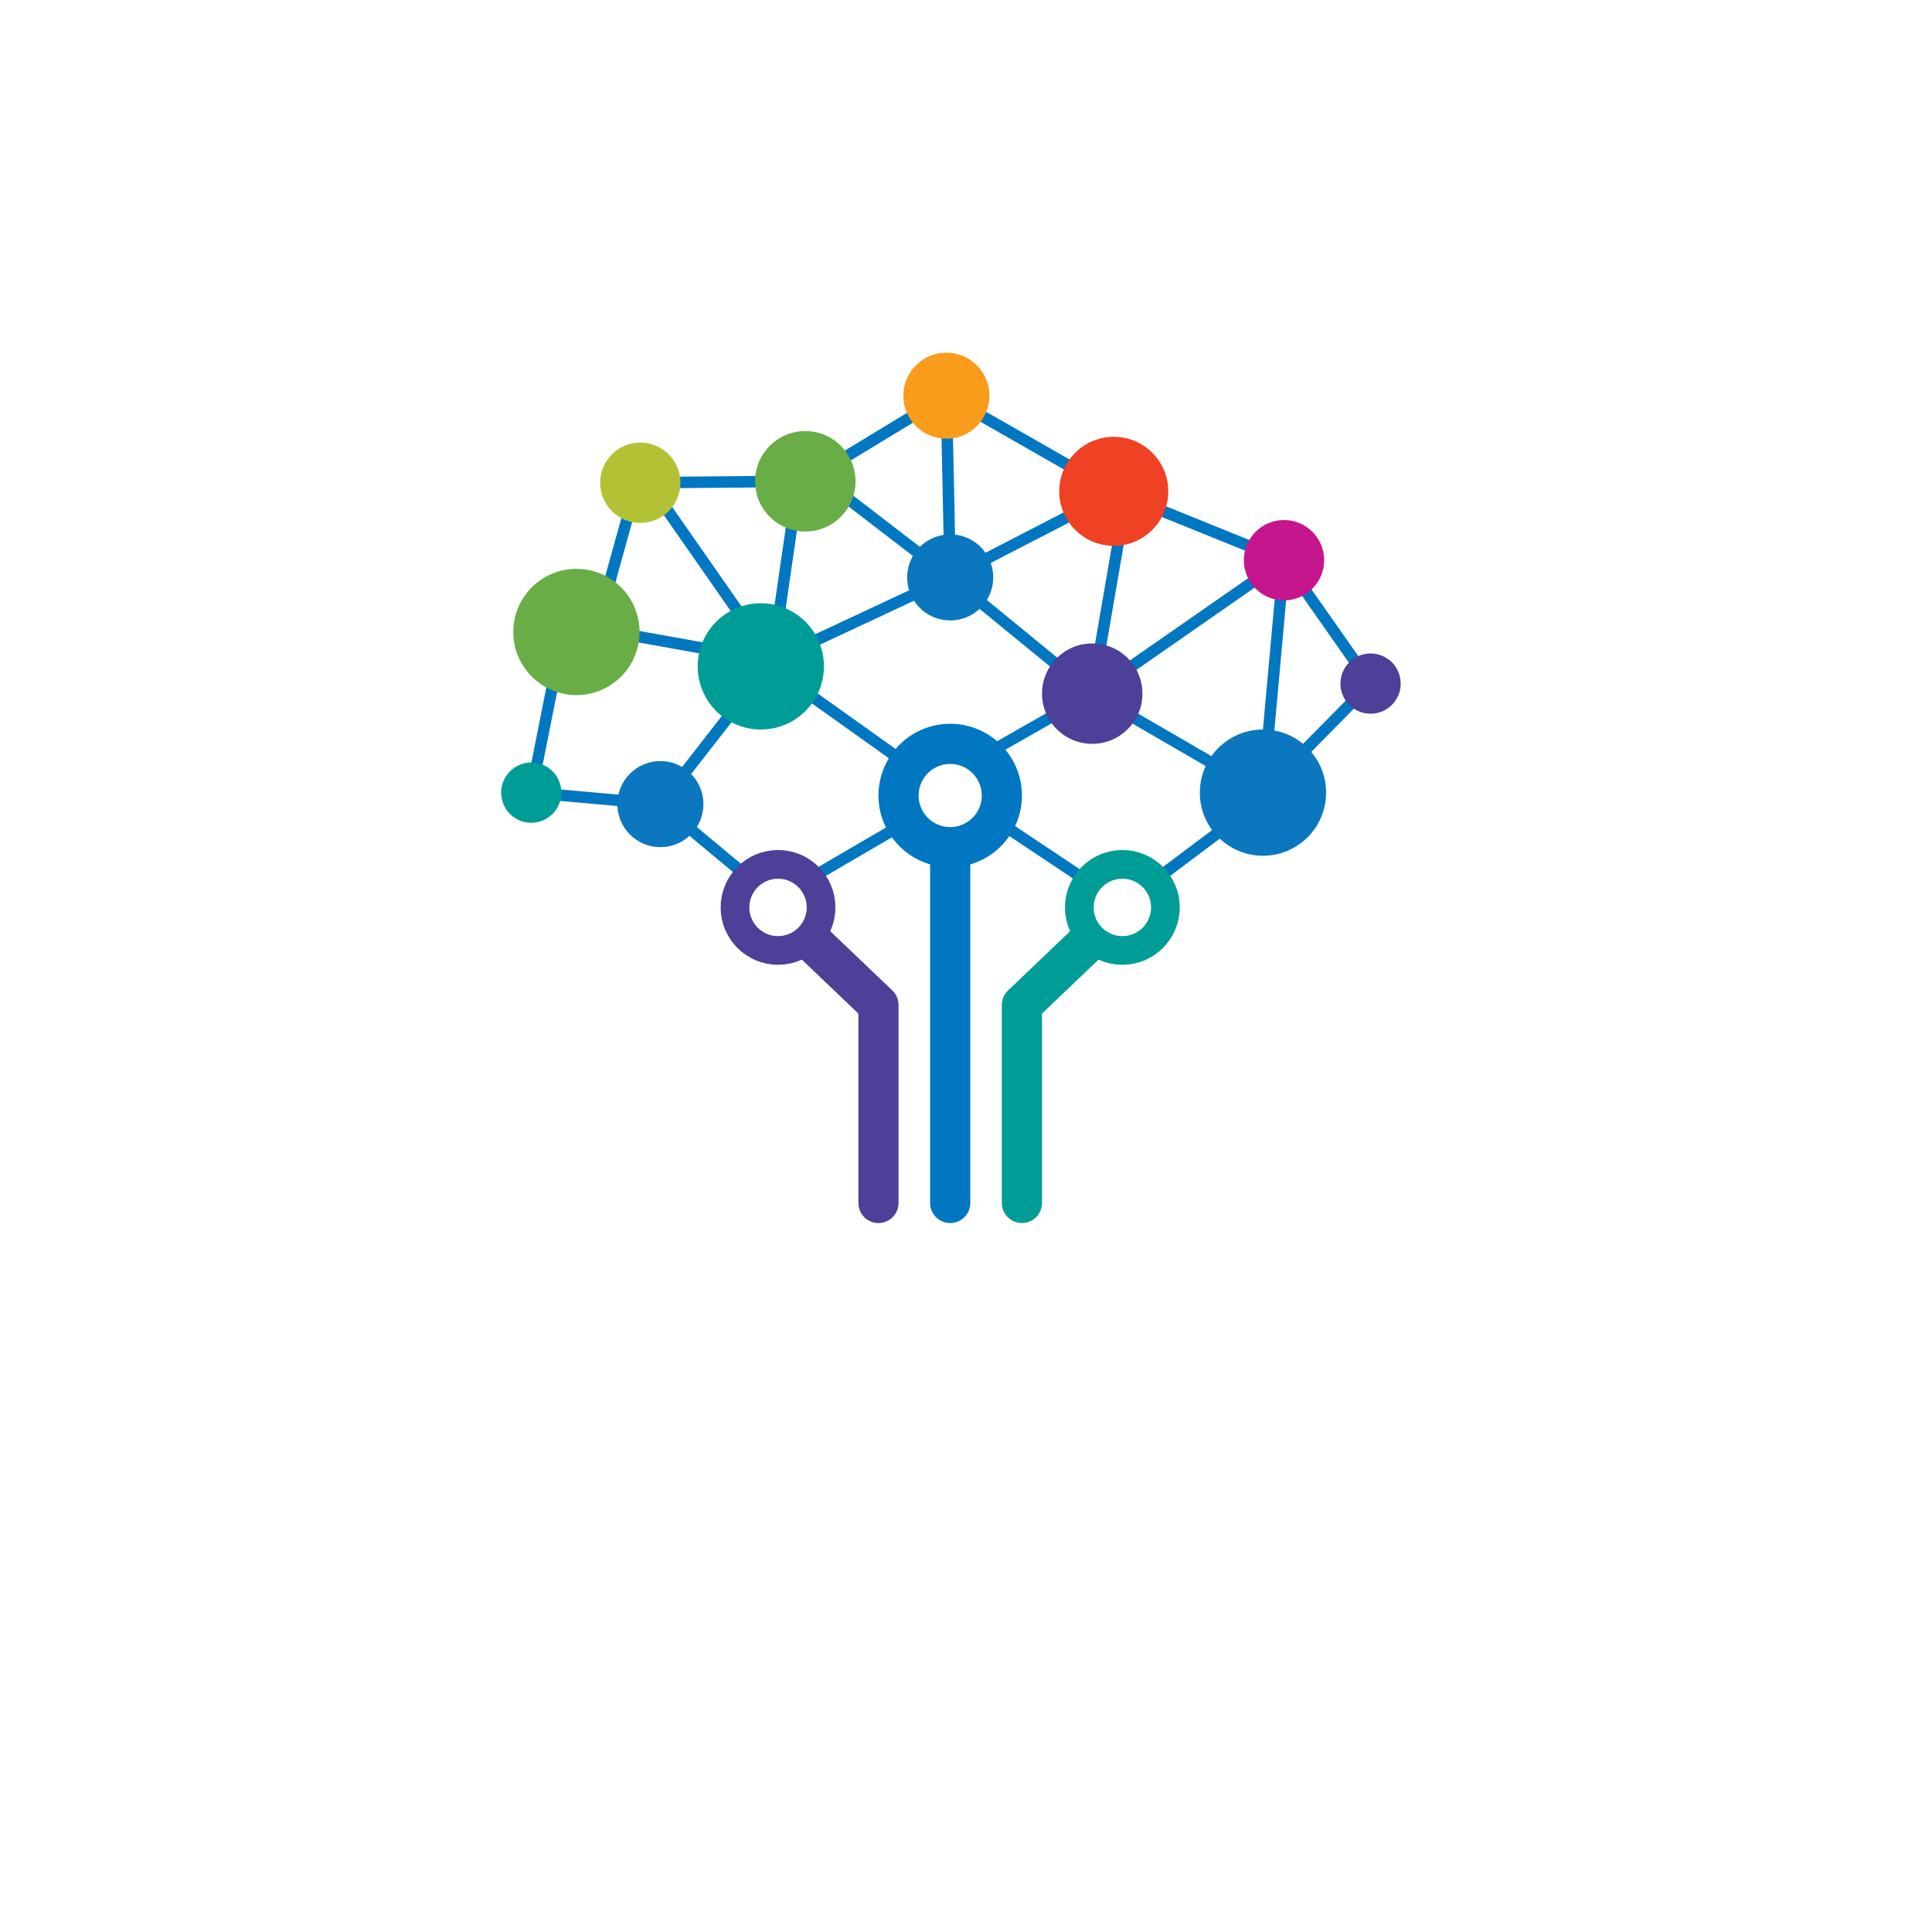 <?xml version="1.0" encoding="UTF-8" standalone="no"?>
<!-- Created with Inkscape (http://www.inkscape.org/) -->

<svg
   xmlns:dc="http://purl.org/dc/elements/1.1/"
   xmlns:cc="http://creativecommons.org/ns#"
   xmlns:rdf="http://www.w3.org/1999/02/22-rdf-syntax-ns#"
   xmlns:svg="http://www.w3.org/2000/svg"
   xmlns="http://www.w3.org/2000/svg"
   xmlns:sodipodi="http://sodipodi.sourceforge.net/DTD/sodipodi-0.dtd"
   xmlns:inkscape="http://www.inkscape.org/namespaces/inkscape"
   version="1.1"
   id="svg3732"
   xml:space="preserve"
   width="1600"
   height="1600"
   viewBox="0 0 1600 1600"
   sodipodi:docname="DigitreeLogoNoCaption.svg"
   inkscape:version="0.92.5 (0.92.5+69)"
   inkscape:export-filename="/home/kbalam/Downloads/22_Digital Tree Cloud Networking Logo/DigiTreeLogo.png"
   inkscape:export-xdpi="96"
   inkscape:export-ydpi="96"><defs
     id="defs3736"><clipPath
       clipPathUnits="userSpaceOnUse"
       id="clipPath3748"><path
         d="M 0,1200 H 1200 V 0 H 0 Z"
         id="path3746"
         inkscape:connector-curvature="0" /></clipPath><clipPath
       clipPathUnits="userSpaceOnUse"
       id="clipPath3756"><path
         d="M -11,1215 H 1215 V -11 H -11 Z"
         id="path3754"
         inkscape:connector-curvature="0" /></clipPath><clipPath
       clipPathUnits="userSpaceOnUse"
       id="clipPath3760"><path
         d="M 1215,-11 H -11 v 1226 h 1226 z"
         id="path3758"
         inkscape:connector-curvature="0" /></clipPath><radialGradient
       fx="0"
       fy="0"
       cx="0"
       cy="0"
       r="1"
       gradientUnits="userSpaceOnUse"
       gradientTransform="matrix(698,-704,-704,-698,589,671)"
       spreadMethod="pad"
       id="radialGradient3770"><stop
         style="stop-opacity:1;stop-color:#ffffff"
         offset="0"
         id="stop3762" /><stop
         style="stop-opacity:1;stop-color:#ffffff"
         offset="0.159"
         id="stop3764" /><stop
         style="stop-opacity:1;stop-color:#ffffff"
         offset="0.679"
         id="stop3766" /><stop
         style="stop-opacity:1;stop-color:#231f20"
         offset="1"
         id="stop3768" /></radialGradient><clipPath
       clipPathUnits="userSpaceOnUse"
       id="clipPath3828"><path
         d="M 0,1200 H 1200 V 0 H 0 Z"
         id="path3826"
         inkscape:connector-curvature="0" /></clipPath><clipPath
       clipPathUnits="userSpaceOnUse"
       id="clipPath3924"><path
         d="M 0,1200 H 1200 V 0 H 0 Z"
         id="path3922"
         inkscape:connector-curvature="0" /></clipPath><clipPath
       clipPathUnits="userSpaceOnUse"
       id="clipPath3932"><path
         d="M 403.967,103.97 H 783.832 V 69.194 H 403.967 Z"
         id="path3930"
         inkscape:connector-curvature="0" /></clipPath></defs><sodipodi:namedview
     pagecolor="#ffffff"
     bordercolor="#666666"
     borderopacity="1"
     objecttolerance="10"
     gridtolerance="10"
     guidetolerance="10"
     inkscape:pageopacity="0"
     inkscape:pageshadow="2"
     inkscape:window-width="1920"
     inkscape:window-height="1015"
     id="namedview3734"
     showgrid="false"
     inkscape:zoom="0.516875"
     inkscape:cx="86.094317"
     inkscape:cy="800"
     inkscape:window-x="3881"
     inkscape:window-y="555"
     inkscape:window-maximized="1"
     inkscape:current-layer="g3740" /><g
     id="g3740"
     inkscape:groupmode="layer"
     inkscape:label="Digital Tree Cloud Networking Logo"
     transform="matrix(1.333,0,0,-1.333,0,1600)"><g
       id="g3786"
       transform="translate(784.648,707.859)"
       inkscape:export-xdpi="96"
       inkscape:export-ydpi="96"><path
         d="M 0,0 13.073,144.4 66.852,67.743 0,0 l -106.071,61.503 -88.244,72.2 -110.528,-51.698 -69.526,-89.136 -80.222,7.131 19.147,96.251"
         style="fill:none;stroke:#0077c0;stroke-width:7.131;stroke-linecap:round;stroke-linejoin:round;stroke-miterlimit:10;stroke-dasharray:none;stroke-opacity:1"
         id="path3788"
         inkscape:connector-curvature="0" /></g><g
       id="g3790"
       transform="translate(678.577,769.363)"
       inkscape:export-xdpi="96"
       inkscape:export-ydpi="96"><path
         d="M 0,0 22.284,129.247 -88.244,72.2"
         style="fill:none;stroke:#0077c0;stroke-width:7.131;stroke-linecap:round;stroke-linejoin:round;stroke-miterlimit:10;stroke-dasharray:none;stroke-opacity:1"
         id="path3792"
         inkscape:connector-curvature="0" /></g><g
       id="g3794"
       transform="translate(493.244,775.625)"
       inkscape:export-xdpi="96"
       inkscape:export-ydpi="96"><path
         d="M 0,0 74.9,-53.386"
         style="fill:none;stroke:#0077c0;stroke-width:7.131;stroke-linecap:round;stroke-linejoin:round;stroke-miterlimit:10;stroke-dasharray:none;stroke-opacity:1"
         id="path3796"
         inkscape:connector-curvature="0" /></g><g
       id="g3798"
       transform="translate(410.279,700.728)"
       inkscape:export-xdpi="96"
       inkscape:export-ydpi="96"><path
         d="M 0,0 53.481,-44.568"
         style="fill:none;stroke:#0077c0;stroke-width:7.131;stroke-linecap:round;stroke-linejoin:round;stroke-miterlimit:10;stroke-dasharray:none;stroke-opacity:1"
         id="path3800"
         inkscape:connector-curvature="0" /></g><g
       id="g3802"
       transform="translate(502.979,654.378)"
       inkscape:export-xdpi="96"
       inkscape:export-ydpi="96"><path
         d="M 0,0 64.178,37.437"
         style="fill:none;stroke:#0077c0;stroke-width:7.131;stroke-linecap:round;stroke-linejoin:round;stroke-miterlimit:10;stroke-dasharray:none;stroke-opacity:1"
         id="path3804"
         inkscape:connector-curvature="0" /></g><g
       id="g3806"
       transform="translate(608.159,729.252)"
       inkscape:export-xdpi="96"
       inkscape:export-ydpi="96"><path
         d="m 0,0 70.417,40.111 119.145,82.896 -105.775,42.785 -103.991,59.424 2.377,-112.905 -92.701,71.308 -17.827,-123.007 -109.209,19.595 27.204,98.064 82.005,-117.659"
         style="fill:none;stroke:#0077c0;stroke-width:7.131;stroke-linecap:round;stroke-linejoin:round;stroke-miterlimit:10;stroke-dasharray:none;stroke-opacity:1"
         id="path3808"
         inkscape:connector-curvature="0" /></g><g
       id="g3810"
       transform="translate(617.073,691.815)"
       inkscape:export-xdpi="96"
       inkscape:export-ydpi="96"><path
         d="M 0,0 58.829,-39.22"
         style="fill:none;stroke:#0077c0;stroke-width:7.131;stroke-linecap:round;stroke-linejoin:round;stroke-miterlimit:10;stroke-dasharray:none;stroke-opacity:1"
         id="path3812"
         inkscape:connector-curvature="0" /></g><g
       id="g3814"
       transform="translate(718.688,654.378)"
       inkscape:export-xdpi="96"
       inkscape:export-ydpi="96"><path
         d="M 0,0 57.047,42.785"
         style="fill:none;stroke:#0077c0;stroke-width:7.131;stroke-linecap:round;stroke-linejoin:round;stroke-miterlimit:10;stroke-dasharray:none;stroke-opacity:1"
         id="path3816"
         inkscape:connector-curvature="0" /></g><g
       id="g3818"
       transform="translate(397.8,900.392)"
       inkscape:export-xdpi="96"
       inkscape:export-ydpi="96"><path
         d="m 0,0 102.506,0.891 87.65,53.185"
         style="fill:none;stroke:#0077c0;stroke-width:7.131;stroke-linecap:round;stroke-linejoin:round;stroke-miterlimit:10;stroke-dasharray:none;stroke-opacity:1"
         id="path3820"
         inkscape:connector-curvature="0" /></g><g
       id="g3822"
       inkscape:export-xdpi="96"
       inkscape:export-ydpi="96"><g
         id="g3824"
         clip-path="url(#clipPath3828)"><g
           id="g3830"
           transform="translate(617.073,841.562)"><path
             d="m 0,0 c 0,-14.768 -11.972,-26.741 -26.741,-26.741 -14.768,0 -26.74,11.973 -26.74,26.741 0,14.768 11.972,26.741 26.74,26.741 C -11.972,26.741 0,14.768 0,0"
             style="fill:#0a77be;fill-opacity:1;fill-rule:nonzero;stroke:none"
             id="path3832"
             inkscape:connector-curvature="0" /></g><g
           id="g3834"
           transform="translate(870.218,775.602)"><path
             d="m 0,0 c 0,-10.338 -8.381,-18.718 -18.719,-18.718 -10.337,0 -18.718,8.38 -18.718,18.718 0,10.338 8.381,18.718 18.718,18.718 C -8.381,18.718 0,10.338 0,0"
             style="fill:#4c4099;fill-opacity:1;fill-rule:nonzero;stroke:none"
             id="path3836"
             inkscape:connector-curvature="0" /></g><g
           id="g3838"
           transform="translate(348.775,707.859)"><path
             d="m 0,0 c 0,-10.338 -8.381,-18.718 -18.718,-18.718 -10.338,0 -18.719,8.38 -18.719,18.718 0,10.338 8.381,18.718 18.719,18.718 C -8.381,18.718 0,10.338 0,0"
             style="fill:#009d96;fill-opacity:1;fill-rule:nonzero;stroke:none"
             id="path3840"
             inkscape:connector-curvature="0" /></g><g
           id="g3842"
           transform="translate(437.019,700.728)"><path
             d="m 0,0 c 0,-14.768 -11.972,-26.741 -26.741,-26.741 -14.768,0 -26.74,11.973 -26.74,26.741 0,14.768 11.972,26.741 26.74,26.741 C -11.972,26.741 0,14.768 0,0"
             style="fill:#0a77be;fill-opacity:1;fill-rule:nonzero;stroke:none"
             id="path3844"
             inkscape:connector-curvature="0" /></g><g
           id="g3846"
           transform="translate(614.696,954.467)"><path
             d="m 0,0 c 0,-14.768 -11.972,-26.741 -26.741,-26.741 -14.768,0 -26.74,11.973 -26.74,26.741 0,14.768 11.972,26.741 26.74,26.741 C -11.972,26.741 0,14.768 0,0"
             style="fill:#f99c1b;fill-opacity:1;fill-rule:nonzero;stroke:none"
             id="path3848"
             inkscape:connector-curvature="0" /></g><g
           id="g3850"
           transform="translate(511.893,786.298)"><path
             d="m 0,0 c 0,-21.66 -17.559,-39.22 -39.22,-39.22 -21.66,0 -39.219,17.56 -39.219,39.22 0,21.66 17.559,39.22 39.219,39.22 C -17.559,39.22 0,21.66 0,0"
             style="fill:#009d96;fill-opacity:1;fill-rule:nonzero;stroke:none"
             id="path3852"
             inkscape:connector-curvature="0" /></g><g
           id="g3854"
           transform="translate(397.337,807.676)"><path
             d="m 0,0 c 0,-21.66 -17.559,-39.22 -39.22,-39.22 -21.66,0 -39.219,17.56 -39.219,39.22 0,21.66 17.559,39.22 39.219,39.22 C -17.559,39.22 0,21.66 0,0"
             style="fill:#68ad45;fill-opacity:1;fill-rule:nonzero;stroke:none"
             id="path3856"
             inkscape:connector-curvature="0" /></g><g
           id="g3858"
           transform="translate(823.867,707.859)"><path
             d="m 0,0 c 0,-21.66 -17.559,-39.22 -39.22,-39.22 -21.66,0 -39.219,17.56 -39.219,39.22 0,21.66 17.559,39.22 39.219,39.22 C -17.559,39.22 0,21.66 0,0"
             style="fill:#0a77be;fill-opacity:1;fill-rule:nonzero;stroke:none"
             id="path3860"
             inkscape:connector-curvature="0" /></g><g
           id="g3862"
           transform="translate(725.818,895.044)"><path
             d="m 0,0 c 0,-18.707 -15.165,-33.871 -33.871,-33.871 -18.707,0 -33.872,15.164 -33.872,33.871 0,18.707 15.165,33.872 33.872,33.872 C -15.165,33.872 0,18.707 0,0"
             style="fill:#ef4123;fill-opacity:1;fill-rule:nonzero;stroke:none"
             id="path3864"
             inkscape:connector-curvature="0" /></g><g
           id="g3866"
           transform="translate(709.774,769.363)"><path
             d="m 0,0 c 0,-17.23 -13.968,-31.197 -31.197,-31.197 -17.23,0 -31.198,13.967 -31.198,31.197 0,17.23 13.968,31.197 31.198,31.197 C -13.968,31.197 0,17.23 0,0"
             style="fill:#4c4099;fill-opacity:1;fill-rule:nonzero;stroke:none"
             id="path3868"
             inkscape:connector-curvature="0" /></g><g
           id="g3870"
           transform="translate(531.503,901.283)"><path
             d="m 0,0 c 0,-17.23 -13.968,-31.197 -31.197,-31.197 -17.23,0 -31.198,13.967 -31.198,31.197 0,17.23 13.968,31.197 31.198,31.197 C -13.968,31.197 0,17.23 0,0"
             style="fill:#68ad45;fill-opacity:1;fill-rule:nonzero;stroke:none"
             id="path3872"
             inkscape:connector-curvature="0" /></g><g
           id="g3874"
           transform="translate(822.679,852.259)"><path
             d="m 0,0 c 0,-13.784 -11.174,-24.958 -24.958,-24.958 -13.784,0 -24.958,11.174 -24.958,24.958 0,13.784 11.174,24.958 24.958,24.958 C -11.174,24.958 0,13.784 0,0"
             style="fill:#c6168d;fill-opacity:1;fill-rule:nonzero;stroke:none"
             id="path3876"
             inkscape:connector-curvature="0" /></g><g
           id="g3878"
           transform="translate(422.757,900.392)"><path
             d="m 0,0 c 0,-13.784 -11.174,-24.958 -24.958,-24.958 -13.784,0 -24.958,11.174 -24.958,24.958 0,13.784 11.174,24.958 24.958,24.958 C -11.174,24.958 0,13.784 0,0"
             style="fill:#b3c235;fill-opacity:1;fill-rule:nonzero;stroke:none"
             id="path3880"
             inkscape:connector-curvature="0" /></g><g
           id="g3882"
           transform="translate(634.9,452.932)"><path
             d="m 0,0 v 123.007 l 39.22,37.437"
             style="fill:none;stroke:#009d96;stroke-width:24.958;stroke-linecap:round;stroke-linejoin:round;stroke-miterlimit:10;stroke-dasharray:none;stroke-opacity:1"
             id="path3884"
             inkscape:connector-curvature="0" /></g><g
           id="g3886"
           transform="translate(724.036,636.551)"><path
             d="m 0,0 c 0,-14.768 -11.972,-26.741 -26.741,-26.741 -14.768,0 -26.74,11.973 -26.74,26.741 0,14.768 11.972,26.741 26.74,26.741 C -11.972,26.741 0,14.768 0,0 Z"
             style="fill:none;stroke:#009d96;stroke-width:17.827;stroke-linecap:round;stroke-linejoin:round;stroke-miterlimit:10;stroke-dasharray:none;stroke-opacity:1"
             id="path3888"
             inkscape:connector-curvature="0" /></g><g
           id="g3890"
           transform="translate(545.765,452.932)"><path
             d="m 0,0 v 123.007 l -39.22,37.437"
             style="fill:none;stroke:#4c4099;stroke-width:24.958;stroke-linecap:round;stroke-linejoin:round;stroke-miterlimit:10;stroke-dasharray:none;stroke-opacity:1"
             id="path3892"
             inkscape:connector-curvature="0" /></g><g
           id="g3894"
           transform="translate(510.11,636.551)"><path
             d="m 0,0 c 0,-14.768 -11.972,-26.741 -26.741,-26.741 -14.768,0 -26.74,11.973 -26.74,26.741 0,14.768 11.972,26.741 26.74,26.741 C -11.972,26.741 0,14.768 0,0 Z"
             style="fill:none;stroke:#4c4099;stroke-width:17.827;stroke-linecap:round;stroke-linejoin:round;stroke-miterlimit:10;stroke-dasharray:none;stroke-opacity:1"
             id="path3896"
             inkscape:connector-curvature="0" /></g><g
           id="g3898"
           transform="translate(590.332,452.932)"><path
             d="M 0,0 V 215.405"
             style="fill:none;stroke:#0077c0;stroke-width:24.958;stroke-linecap:round;stroke-linejoin:round;stroke-miterlimit:10;stroke-dasharray:none;stroke-opacity:1"
             id="path3900"
             inkscape:connector-curvature="0" /></g><g
           id="g3902"
           transform="translate(622.421,706.076)"><path
             d="m 0,0 c 0,-17.722 -14.367,-32.089 -32.089,-32.089 -17.722,0 -32.089,14.367 -32.089,32.089 0,17.722 14.367,32.089 32.089,32.089 C -14.367,32.089 0,17.722 0,0 Z"
             style="fill:none;stroke:#0077c0;stroke-width:24.958;stroke-linecap:round;stroke-linejoin:round;stroke-miterlimit:10;stroke-dasharray:none;stroke-opacity:1"
             id="path3904"
             inkscape:connector-curvature="0" /></g></g></g><g
       id="g3918" /></g></svg>